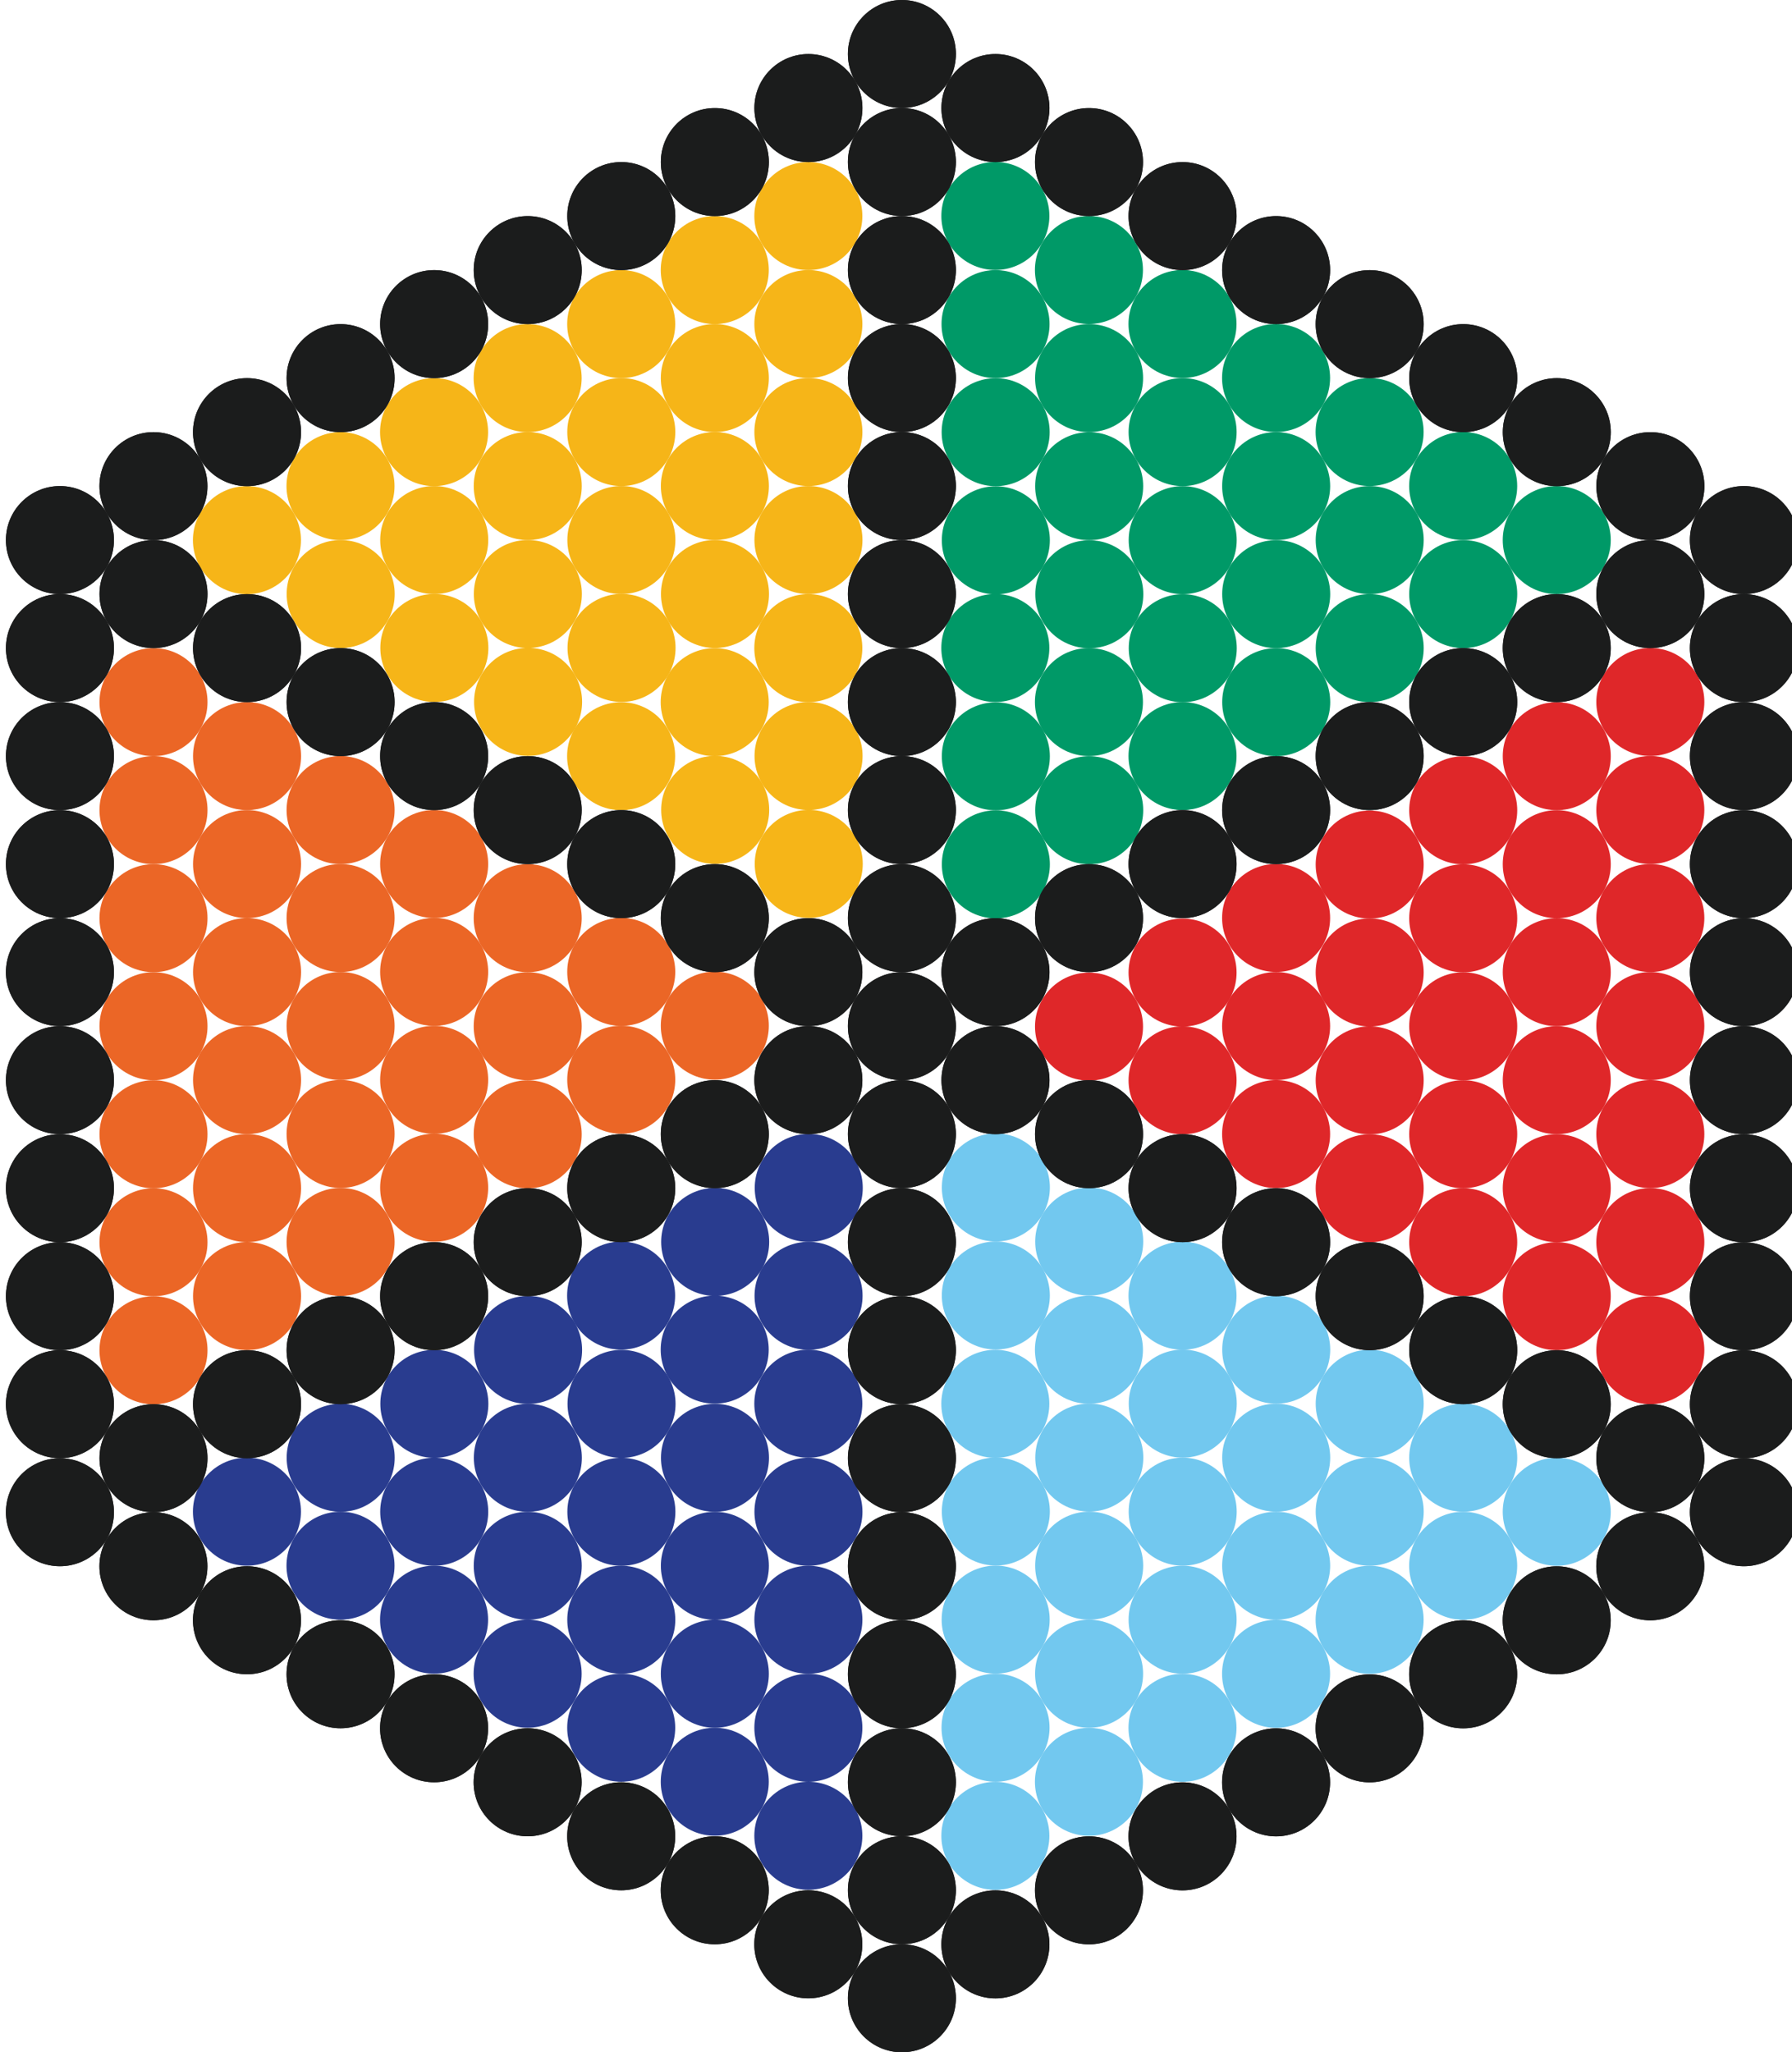 <?xml version="1.0" encoding="utf-8"?>
<!-- Generator: Adobe Illustrator 22.0.1, SVG Export Plug-In . SVG Version: 6.00 Build 0)  -->
<svg version="1.1" id="Layer_1" xmlns="http://www.w3.org/2000/svg" xmlns:xlink="http://www.w3.org/1999/xlink" x="0px" y="0px"
	 viewBox="0 0 83.905 96.102" enable-background="new 0 0 83.905 96.102" xml:space="preserve">
<g>
	<g>
		<circle fill="#EB6626" cx="7.187" cy="32.878" r="2.529"/>
		<circle fill="#EB6626" cx="7.187" cy="37.936" r="2.529"/>
		<circle fill="#EB6626" cx="7.187" cy="42.995" r="2.529"/>
		<circle fill="#EB6626" cx="7.187" cy="48.054" r="2.529"/>
		<circle fill="#EB6626" cx="7.187" cy="53.113" r="2.529"/>
		<circle fill="#EB6626" cx="7.187" cy="58.171" r="2.529"/>
		<circle fill="#EB6626" cx="7.187" cy="63.23" r="2.529"/>
		<circle fill="#EB6626" cx="11.567" cy="35.405" r="2.529"/>
		<circle fill="#EB6626" cx="11.567" cy="40.462" r="2.529"/>
		<circle fill="#EB6626" cx="11.567" cy="45.52" r="2.529"/>
		<circle fill="#EB6626" cx="11.567" cy="50.577" r="2.529"/>
		<circle fill="#EB6626" cx="11.567" cy="55.634" r="2.529"/>
		<circle fill="#EB6626" cx="11.567" cy="60.691" r="2.529"/>
		<circle fill="#EB6626" cx="15.947" cy="37.933" r="2.529"/>
		<circle fill="#EB6626" cx="15.947" cy="42.988" r="2.529"/>
		<circle fill="#EB6626" cx="15.947" cy="48.044" r="2.529"/>
		<circle fill="#EB6626" cx="15.947" cy="53.1" r="2.529"/>
		<circle fill="#EB6626" cx="15.947" cy="58.156" r="2.529"/>
		<circle fill="#EB6626" cx="20.328" cy="40.459" r="2.529"/>
		<circle fill="#EB6626" cx="20.328" cy="45.511" r="2.529"/>
		<circle fill="#EB6626" cx="20.328" cy="50.564" r="2.529"/>
		<circle fill="#EB6626" cx="20.328" cy="55.617" r="2.529"/>
		<circle fill="#EB6626" cx="24.708" cy="42.995" r="2.529"/>
		<circle fill="#EB6626" cx="24.708" cy="48.055" r="2.529"/>
		<circle fill="#EB6626" cx="24.708" cy="53.116" r="2.529"/>
		<circle fill="#EB6626" cx="29.088" cy="45.511" r="2.529"/>
		<circle fill="#EB6626" cx="29.088" cy="50.559" r="2.529"/>
		<circle fill="#EB6626" cx="33.469" cy="48.029" r="2.529"/>
	</g>
	<g>
		<circle fill="#DF2729" cx="77.272" cy="63.223" r="2.529"/>
		<circle fill="#DF2729" cx="77.272" cy="58.164" r="2.529"/>
		<circle fill="#DF2729" cx="77.272" cy="53.106" r="2.529"/>
		<circle fill="#DF2729" cx="77.272" cy="48.047" r="2.529"/>
		<circle fill="#DF2729" cx="77.272" cy="42.988" r="2.529"/>
		<circle fill="#DF2729" cx="77.272" cy="37.93" r="2.529"/>
		<circle fill="#DF2729" cx="77.272" cy="32.871" r="2.529"/>
		<circle fill="#DF2729" cx="72.891" cy="60.696" r="2.529"/>
		<circle fill="#DF2729" cx="72.891" cy="55.638" r="2.529"/>
		<circle fill="#DF2729" cx="72.891" cy="50.581" r="2.529"/>
		<circle fill="#DF2729" cx="72.891" cy="45.524" r="2.529"/>
		<circle fill="#DF2729" cx="72.891" cy="40.467" r="2.529"/>
		<circle fill="#DF2729" cx="72.891" cy="35.41" r="2.529"/>
		<circle fill="#DF2729" cx="68.511" cy="58.168" r="2.529"/>
		<circle fill="#DF2729" cx="68.511" cy="53.112" r="2.529"/>
		<circle fill="#DF2729" cx="68.511" cy="48.057" r="2.529"/>
		<circle fill="#DF2729" cx="68.511" cy="43.001" r="2.529"/>
		<circle fill="#DF2729" cx="68.511" cy="37.945" r="2.529"/>
		<circle fill="#DF2729" cx="64.131" cy="55.642" r="2.529"/>
		<circle fill="#DF2729" cx="64.131" cy="50.589" r="2.529"/>
		<circle fill="#DF2729" cx="64.131" cy="45.537" r="2.529"/>
		<circle fill="#DF2729" cx="64.131" cy="40.484" r="2.529"/>
		<circle fill="#DF2729" cx="59.75" cy="53.106" r="2.529"/>
		<circle fill="#DF2729" cx="59.75" cy="48.046" r="2.529"/>
		<circle fill="#DF2729" cx="59.75" cy="42.985" r="2.529"/>
		<circle fill="#DF2729" cx="55.37" cy="50.589" r="2.529"/>
		<circle fill="#DF2729" cx="55.37" cy="45.542" r="2.529"/>
		<circle fill="#DF2729" cx="50.99" cy="48.072" r="2.529"/>
	</g>
	<g>
		<circle fill="#009967" cx="72.89" cy="25.289" r="2.529"/>
		<circle fill="#009967" cx="68.509" cy="22.76" r="2.529"/>
		<circle fill="#009967" cx="64.128" cy="20.23" r="2.529"/>
		<circle fill="#009967" cx="59.748" cy="17.701" r="2.529"/>
		<circle fill="#009967" cx="55.367" cy="15.172" r="2.529"/>
		<circle fill="#009967" cx="50.986" cy="12.642" r="2.529"/>
		<circle fill="#009967" cx="46.605" cy="10.113" r="2.529"/>
		<circle fill="#009967" cx="68.511" cy="27.819" r="2.529"/>
		<circle fill="#009967" cx="64.132" cy="25.29" r="2.529"/>
		<circle fill="#009967" cx="59.752" cy="22.762" r="2.529"/>
		<circle fill="#009967" cx="55.372" cy="20.233" r="2.529"/>
		<circle fill="#009967" cx="50.993" cy="17.704" r="2.529"/>
		<circle fill="#009967" cx="46.613" cy="15.176" r="2.529"/>
		<circle fill="#009967" cx="64.132" cy="30.349" r="2.529"/>
		<circle fill="#009967" cx="59.754" cy="27.821" r="2.529"/>
		<circle fill="#009967" cx="55.376" cy="25.293" r="2.529"/>
		<circle fill="#009967" cx="50.997" cy="22.765" r="2.529"/>
		<circle fill="#009967" cx="46.619" cy="20.237" r="2.529"/>
		<circle fill="#009967" cx="59.755" cy="32.879" r="2.529"/>
		<circle fill="#009967" cx="55.379" cy="30.353" r="2.529"/>
		<circle fill="#009967" cx="51.003" cy="27.826" r="2.529"/>
		<circle fill="#009967" cx="46.627" cy="25.3" r="2.529"/>
		<circle fill="#009967" cx="55.368" cy="35.404" r="2.529"/>
		<circle fill="#009967" cx="50.986" cy="32.874" r="2.529"/>
		<circle fill="#009967" cx="46.603" cy="30.344" r="2.529"/>
		<circle fill="#009967" cx="50.999" cy="37.94" r="2.529"/>
		<circle fill="#009967" cx="46.627" cy="35.416" r="2.529"/>
		<circle fill="#009967" cx="46.628" cy="40.474" r="2.529"/>
	</g>
	<g>
		<circle fill="#F6B518" cx="37.848" cy="10.117" r="2.529"/>
		<circle fill="#F6B518" cx="33.467" cy="12.646" r="2.529"/>
		<circle fill="#F6B518" cx="29.086" cy="15.176" r="2.529"/>
		<circle fill="#F6B518" cx="24.705" cy="17.705" r="2.529"/>
		<circle fill="#F6B518" cx="20.324" cy="20.234" r="2.529"/>
		<circle fill="#F6B518" cx="15.943" cy="22.764" r="2.529"/>
		<circle fill="#F6B518" cx="11.562" cy="25.293" r="2.529"/>
		<circle fill="#F6B518" cx="37.849" cy="15.174" r="2.529"/>
		<circle fill="#F6B518" cx="33.47" cy="17.703" r="2.529"/>
		<circle fill="#F6B518" cx="29.09" cy="20.231" r="2.529"/>
		<circle fill="#F6B518" cx="24.71" cy="22.76" r="2.529"/>
		<circle fill="#F6B518" cx="20.331" cy="25.288" r="2.529"/>
		<circle fill="#F6B518" cx="15.951" cy="27.817" r="2.529"/>
		<circle fill="#F6B518" cx="37.85" cy="20.231" r="2.529"/>
		<circle fill="#F6B518" cx="33.472" cy="22.759" r="2.529"/>
		<circle fill="#F6B518" cx="29.094" cy="25.287" r="2.529"/>
		<circle fill="#F6B518" cx="24.715" cy="27.815" r="2.529"/>
		<circle fill="#F6B518" cx="20.337" cy="30.343" r="2.529"/>
		<circle fill="#F6B518" cx="37.853" cy="25.288" r="2.529"/>
		<circle fill="#F6B518" cx="33.477" cy="27.814" r="2.529"/>
		<circle fill="#F6B518" cx="29.102" cy="30.34" r="2.529"/>
		<circle fill="#F6B518" cx="24.726" cy="32.867" r="2.529"/>
		<circle fill="#F6B518" cx="37.847" cy="30.349" r="2.529"/>
		<circle fill="#F6B518" cx="33.464" cy="32.879" r="2.529"/>
		<circle fill="#F6B518" cx="29.082" cy="35.41" r="2.529"/>
		<circle fill="#F6B518" cx="37.858" cy="35.401" r="2.529"/>
		<circle fill="#F6B518" cx="33.486" cy="37.925" r="2.529"/>
		<circle fill="#F6B518" cx="37.867" cy="40.453" r="2.529"/>
	</g>
	<g>
		<circle fill="#72C8EF" cx="72.89" cy="70.791" r="2.529"/>
		<circle fill="#72C8EF" cx="68.509" cy="73.32" r="2.529"/>
		<circle fill="#72C8EF" cx="64.128" cy="75.849" r="2.529"/>
		<circle fill="#72C8EF" cx="59.748" cy="78.379" r="2.529"/>
		<circle fill="#72C8EF" cx="55.367" cy="80.908" r="2.529"/>
		<circle fill="#72C8EF" cx="50.986" cy="83.437" r="2.529"/>
		<circle fill="#72C8EF" cx="46.605" cy="85.967" r="2.529"/>
		<circle fill="#72C8EF" cx="68.511" cy="68.261" r="2.529"/>
		<circle fill="#72C8EF" cx="64.132" cy="70.789" r="2.529"/>
		<circle fill="#72C8EF" cx="59.752" cy="73.318" r="2.529"/>
		<circle fill="#72C8EF" cx="55.372" cy="75.847" r="2.529"/>
		<circle fill="#72C8EF" cx="50.993" cy="78.375" r="2.529"/>
		<circle fill="#72C8EF" cx="46.613" cy="80.904" r="2.529"/>
		<circle fill="#72C8EF" cx="64.132" cy="65.731" r="2.529"/>
		<circle fill="#72C8EF" cx="59.754" cy="68.259" r="2.529"/>
		<circle fill="#72C8EF" cx="55.376" cy="70.787" r="2.529"/>
		<circle fill="#72C8EF" cx="50.997" cy="73.315" r="2.529"/>
		<circle fill="#72C8EF" cx="46.619" cy="75.842" r="2.529"/>
		<circle fill="#72C8EF" cx="59.755" cy="63.201" r="2.529"/>
		<circle fill="#72C8EF" cx="55.379" cy="65.727" r="2.529"/>
		<circle fill="#72C8EF" cx="51.003" cy="68.253" r="2.529"/>
		<circle fill="#72C8EF" cx="46.627" cy="70.78" r="2.529"/>
		<circle fill="#72C8EF" cx="55.368" cy="60.675" r="2.529"/>
		<circle fill="#72C8EF" cx="50.986" cy="63.205" r="2.529"/>
		<circle fill="#72C8EF" cx="46.603" cy="65.736" r="2.529"/>
		<circle fill="#72C8EF" cx="50.999" cy="58.14" r="2.529"/>
		<circle fill="#72C8EF" cx="46.627" cy="60.664" r="2.529"/>
		<circle fill="#72C8EF" cx="46.628" cy="55.605" r="2.529"/>
	</g>
	<g>
		<circle fill="#293C8F" cx="37.848" cy="85.963" r="2.529"/>
		<circle fill="#293C8F" cx="33.467" cy="83.433" r="2.529"/>
		<circle fill="#293C8F" cx="29.086" cy="80.904" r="2.529"/>
		<circle fill="#293C8F" cx="24.705" cy="78.375" r="2.529"/>
		<circle fill="#293C8F" cx="20.324" cy="75.845" r="2.529"/>
		<circle fill="#293C8F" cx="15.943" cy="73.316" r="2.529"/>
		<circle fill="#293C8F" cx="11.562" cy="70.787" r="2.529"/>
		<circle fill="#293C8F" cx="37.849" cy="80.906" r="2.529"/>
		<circle fill="#293C8F" cx="33.47" cy="78.377" r="2.529"/>
		<circle fill="#293C8F" cx="29.09" cy="75.848" r="2.529"/>
		<circle fill="#293C8F" cx="24.71" cy="73.32" r="2.529"/>
		<circle fill="#293C8F" cx="20.331" cy="70.791" r="2.529"/>
		<circle fill="#293C8F" cx="15.951" cy="68.263" r="2.529"/>
		<circle fill="#293C8F" cx="37.85" cy="75.848" r="2.529"/>
		<circle fill="#293C8F" cx="33.472" cy="73.321" r="2.529"/>
		<circle fill="#293C8F" cx="29.094" cy="70.793" r="2.529"/>
		<circle fill="#293C8F" cx="24.715" cy="68.265" r="2.529"/>
		<circle fill="#293C8F" cx="20.337" cy="65.737" r="2.529"/>
		<circle fill="#293C8F" cx="37.853" cy="70.792" r="2.529"/>
		<circle fill="#293C8F" cx="33.477" cy="68.266" r="2.529"/>
		<circle fill="#293C8F" cx="29.102" cy="65.739" r="2.529"/>
		<circle fill="#293C8F" cx="24.726" cy="63.213" r="2.529"/>
		<circle fill="#293C8F" cx="37.847" cy="65.73" r="2.529"/>
		<circle fill="#293C8F" cx="33.464" cy="63.2" r="2.529"/>
		<circle fill="#293C8F" cx="29.082" cy="60.67" r="2.529"/>
		<circle fill="#293C8F" cx="37.858" cy="60.679" r="2.529"/>
		<circle fill="#293C8F" cx="33.486" cy="58.155" r="2.529"/>
		<circle fill="#293C8F" cx="37.867" cy="55.626" r="2.529"/>
	</g>
	<g>
		<circle fill="#1B1C1C" cx="42.229" cy="2.529" r="2.529"/>
		<circle fill="#1B1C1C" cx="42.229" cy="7.587" r="2.529"/>
		<circle fill="#1B1C1C" cx="42.229" cy="12.645" r="2.529"/>
		<circle fill="#1B1C1C" cx="42.229" cy="17.703" r="2.529"/>
		<circle fill="#1B1C1C" cx="42.229" cy="22.761" r="2.529"/>
		<circle fill="#1B1C1C" cx="42.229" cy="27.819" r="2.529"/>
		<circle fill="#1B1C1C" cx="42.229" cy="32.877" r="2.529"/>
		<circle fill="#1B1C1C" cx="42.229" cy="37.935" r="2.529"/>
		<circle fill="#1B1C1C" cx="42.229" cy="42.993" r="2.529"/>
		<circle fill="#1B1C1C" cx="42.229" cy="48.051" r="2.529"/>
		<circle fill="#1B1C1C" cx="42.229" cy="53.109" r="2.529"/>
		<circle fill="#1B1C1C" cx="42.229" cy="58.167" r="2.529"/>
		<circle fill="#1B1C1C" cx="42.229" cy="63.225" r="2.529"/>
		<circle fill="#1B1C1C" cx="42.229" cy="68.283" r="2.529"/>
		<circle fill="#1B1C1C" cx="42.229" cy="73.341" r="2.529"/>
		<circle fill="#1B1C1C" cx="42.229" cy="78.399" r="2.529"/>
		<circle fill="#1B1C1C" cx="42.229" cy="83.456" r="2.529"/>
		<circle fill="#1B1C1C" cx="42.229" cy="88.514" r="2.529"/>
		<circle fill="#1B1C1C" cx="42.229" cy="93.572" r="2.529"/>
		<circle fill="#1B1C1C" cx="2.806" cy="25.29" r="2.529"/>
		<circle fill="#1B1C1C" cx="2.806" cy="30.348" r="2.529"/>
		<circle fill="#1B1C1C" cx="2.806" cy="35.406" r="2.529"/>
		<circle fill="#1B1C1C" cx="2.806" cy="40.464" r="2.529"/>
		<circle fill="#1B1C1C" cx="2.806" cy="45.522" r="2.529"/>
		<circle fill="#1B1C1C" cx="2.806" cy="50.58" r="2.529"/>
		<circle fill="#1B1C1C" cx="2.806" cy="55.638" r="2.529"/>
		<circle fill="#1B1C1C" cx="2.806" cy="60.696" r="2.529"/>
		<circle fill="#1B1C1C" cx="2.806" cy="65.754" r="2.529"/>
		<circle fill="#1B1C1C" cx="7.187" cy="27.819" r="2.529"/>
		<circle fill="#1B1C1C" cx="11.567" cy="30.348" r="2.529"/>
		<circle fill="#1B1C1C" cx="15.947" cy="32.877" r="2.529"/>
		<circle fill="#1B1C1C" cx="20.328" cy="35.406" r="2.529"/>
		<circle fill="#1B1C1C" cx="24.708" cy="37.935" r="2.529"/>
		<circle fill="#1B1C1C" cx="29.088" cy="40.464" r="2.529"/>
		<circle fill="#1B1C1C" cx="33.469" cy="42.993" r="2.529"/>
		<circle fill="#1B1C1C" cx="37.849" cy="45.522" r="2.529"/>
		<circle fill="#1B1C1C" cx="46.61" cy="50.58" r="2.529"/>
		<circle fill="#1B1C1C" cx="50.99" cy="53.109" r="2.529"/>
		<circle fill="#1B1C1C" cx="55.37" cy="55.638" r="2.529"/>
		<circle fill="#1B1C1C" cx="59.75" cy="58.167" r="2.529"/>
		<circle fill="#1B1C1C" cx="64.131" cy="60.696" r="2.529"/>
		<circle fill="#1B1C1C" cx="68.511" cy="63.225" r="2.529"/>
		<circle fill="#1B1C1C" cx="72.891" cy="65.754" r="2.529"/>
		<circle fill="#1B1C1C" cx="77.272" cy="68.283" r="2.529"/>
		<circle fill="#1B1C1C" cx="81.652" cy="70.812" r="2.529"/>
		<circle fill="#1B1C1C" cx="2.806" cy="70.812" r="2.529"/>
		<circle fill="#1B1C1C" cx="7.187" cy="68.283" r="2.529"/>
		<circle fill="#1B1C1C" cx="11.567" cy="65.754" r="2.529"/>
		<circle fill="#1B1C1C" cx="15.947" cy="63.225" r="2.529"/>
		<circle fill="#1B1C1C" cx="20.328" cy="60.696" r="2.529"/>
		<circle fill="#1B1C1C" cx="24.708" cy="58.167" r="2.529"/>
		<circle fill="#1B1C1C" cx="29.088" cy="55.638" r="2.529"/>
		<circle fill="#1B1C1C" cx="33.469" cy="53.109" r="2.529"/>
		<circle fill="#1B1C1C" cx="37.849" cy="50.58" r="2.529"/>
		<circle fill="#1B1C1C" cx="46.61" cy="45.522" r="2.529"/>
		<circle fill="#1B1C1C" cx="50.99" cy="42.993" r="2.529"/>
		<circle fill="#1B1C1C" cx="55.37" cy="40.464" r="2.529"/>
		<circle fill="#1B1C1C" cx="59.75" cy="37.935" r="2.529"/>
		<circle fill="#1B1C1C" cx="64.131" cy="35.406" r="2.529"/>
		<circle fill="#1B1C1C" cx="68.511" cy="32.877" r="2.529"/>
		<circle fill="#1B1C1C" cx="72.891" cy="30.348" r="2.529"/>
		<circle fill="#1B1C1C" cx="77.272" cy="27.819" r="2.529"/>
		<circle fill="#1B1C1C" cx="81.652" cy="25.29" r="2.529"/>
		<circle fill="#1B1C1C" cx="81.652" cy="30.349" r="2.529"/>
		<circle fill="#1B1C1C" cx="81.652" cy="35.407" r="2.529"/>
		<circle fill="#1B1C1C" cx="81.652" cy="40.466" r="2.529"/>
		<circle fill="#1B1C1C" cx="81.652" cy="45.525" r="2.529"/>
		<circle fill="#1B1C1C" cx="81.652" cy="50.584" r="2.529"/>
		<circle fill="#1B1C1C" cx="81.652" cy="55.642" r="2.529"/>
		<circle fill="#1B1C1C" cx="81.652" cy="60.701" r="2.529"/>
		<circle fill="#1B1C1C" cx="81.652" cy="65.76" r="2.529"/>
		<circle fill="#1B1C1C" cx="7.184" cy="73.342" r="2.529"/>
		<circle fill="#1B1C1C" cx="11.564" cy="75.871" r="2.529"/>
		<circle fill="#1B1C1C" cx="15.945" cy="78.4" r="2.529"/>
		<circle fill="#1B1C1C" cx="20.325" cy="80.929" r="2.529"/>
		<circle fill="#1B1C1C" cx="24.705" cy="83.458" r="2.529"/>
		<circle fill="#1B1C1C" cx="29.086" cy="85.987" r="2.529"/>
		<circle fill="#1B1C1C" cx="33.466" cy="88.516" r="2.529"/>
		<circle fill="#1B1C1C" cx="37.846" cy="91.045" r="2.529"/>
		<circle fill="#1B1C1C" cx="46.608" cy="5.06" r="2.529"/>
		<circle fill="#1B1C1C" cx="50.989" cy="7.589" r="2.529"/>
		<circle fill="#1B1C1C" cx="55.37" cy="10.119" r="2.529"/>
		<circle fill="#1B1C1C" cx="59.75" cy="12.648" r="2.529"/>
		<circle fill="#1B1C1C" cx="64.131" cy="15.178" r="2.529"/>
		<circle fill="#1B1C1C" cx="68.512" cy="17.707" r="2.529"/>
		<circle fill="#1B1C1C" cx="72.893" cy="20.236" r="2.529"/>
		<circle fill="#1B1C1C" cx="77.274" cy="22.766" r="2.529"/>
		<circle fill="#1B1C1C" cx="46.607" cy="91.048" r="2.529"/>
		<circle fill="#1B1C1C" cx="50.987" cy="88.519" r="2.529"/>
		<circle fill="#1B1C1C" cx="55.368" cy="85.99" r="2.529"/>
		<circle fill="#1B1C1C" cx="59.748" cy="83.461" r="2.529"/>
		<circle fill="#1B1C1C" cx="64.128" cy="80.932" r="2.529"/>
		<circle fill="#1B1C1C" cx="68.508" cy="78.403" r="2.529"/>
		<circle fill="#1B1C1C" cx="72.889" cy="75.874" r="2.529"/>
		<circle fill="#1B1C1C" cx="77.269" cy="73.345" r="2.529"/>
		<circle fill="#1B1C1C" cx="7.185" cy="22.765" r="2.529"/>
		<circle fill="#1B1C1C" cx="11.566" cy="20.236" r="2.529"/>
		<circle fill="#1B1C1C" cx="15.947" cy="17.707" r="2.529"/>
		<circle fill="#1B1C1C" cx="20.328" cy="15.177" r="2.529"/>
		<circle fill="#1B1C1C" cx="24.709" cy="12.648" r="2.529"/>
		<circle fill="#1B1C1C" cx="29.09" cy="10.118" r="2.529"/>
		<circle fill="#1B1C1C" cx="33.471" cy="7.589" r="2.529"/>
		<circle fill="#1B1C1C" cx="37.851" cy="5.06" r="2.529"/>
	</g>
	<g>
		<circle fill="#1B1C1C" cx="42.229" cy="2.529" r="2.529"/>
		<circle fill="#1B1C1C" cx="42.229" cy="7.587" r="2.529"/>
		<circle fill="#1B1C1C" cx="42.229" cy="12.645" r="2.529"/>
		<circle fill="#1B1C1C" cx="42.229" cy="17.703" r="2.529"/>
		<circle fill="#1B1C1C" cx="42.229" cy="22.761" r="2.529"/>
		<circle fill="#1B1C1C" cx="42.229" cy="27.819" r="2.529"/>
		<circle fill="#1B1C1C" cx="42.229" cy="32.877" r="2.529"/>
		<circle fill="#1B1C1C" cx="42.229" cy="37.935" r="2.529"/>
		<circle fill="#1B1C1C" cx="42.229" cy="42.993" r="2.529"/>
		<circle fill="#1B1C1C" cx="42.229" cy="48.051" r="2.529"/>
		<circle fill="#1B1C1C" cx="42.229" cy="53.109" r="2.529"/>
		<circle fill="#1B1C1C" cx="42.229" cy="58.167" r="2.529"/>
		<circle fill="#1B1C1C" cx="42.229" cy="63.225" r="2.529"/>
		<circle fill="#1B1C1C" cx="42.229" cy="68.283" r="2.529"/>
		<circle fill="#1B1C1C" cx="42.229" cy="73.341" r="2.529"/>
		<circle fill="#1B1C1C" cx="42.229" cy="78.399" r="2.529"/>
		<circle fill="#1B1C1C" cx="42.229" cy="83.456" r="2.529"/>
		<circle fill="#1B1C1C" cx="42.229" cy="88.514" r="2.529"/>
		<circle fill="#1B1C1C" cx="42.229" cy="93.572" r="2.529"/>
		<circle fill="#1B1C1C" cx="2.806" cy="25.29" r="2.529"/>
		<circle fill="#1B1C1C" cx="2.806" cy="30.348" r="2.529"/>
		<circle fill="#1B1C1C" cx="2.806" cy="35.406" r="2.529"/>
		<circle fill="#1B1C1C" cx="2.806" cy="40.464" r="2.529"/>
		<circle fill="#1B1C1C" cx="2.806" cy="45.522" r="2.529"/>
		<circle fill="#1B1C1C" cx="2.806" cy="50.58" r="2.529"/>
		<circle fill="#1B1C1C" cx="2.806" cy="55.638" r="2.529"/>
		<circle fill="#1B1C1C" cx="2.806" cy="60.696" r="2.529"/>
		<circle fill="#1B1C1C" cx="2.806" cy="65.754" r="2.529"/>
		<circle fill="#1B1C1C" cx="7.187" cy="27.819" r="2.529"/>
		<circle fill="#1B1C1C" cx="11.567" cy="30.348" r="2.529"/>
		<circle fill="#1B1C1C" cx="15.947" cy="32.877" r="2.529"/>
		<circle fill="#1B1C1C" cx="20.328" cy="35.406" r="2.529"/>
		<circle fill="#1B1C1C" cx="24.708" cy="37.935" r="2.529"/>
		<circle fill="#1B1C1C" cx="29.088" cy="40.464" r="2.529"/>
		<circle fill="#1B1C1C" cx="33.469" cy="42.993" r="2.529"/>
		<circle fill="#1B1C1C" cx="37.849" cy="45.522" r="2.529"/>
		<circle fill="#1B1C1C" cx="46.61" cy="50.58" r="2.529"/>
		<circle fill="#1B1C1C" cx="50.99" cy="53.109" r="2.529"/>
		<circle fill="#1B1C1C" cx="55.37" cy="55.638" r="2.529"/>
		<circle fill="#1B1C1C" cx="59.75" cy="58.167" r="2.529"/>
		<circle fill="#1B1C1C" cx="64.131" cy="60.696" r="2.529"/>
		<circle fill="#1B1C1C" cx="68.511" cy="63.225" r="2.529"/>
		<circle fill="#1B1C1C" cx="72.891" cy="65.754" r="2.529"/>
		<circle fill="#1B1C1C" cx="77.272" cy="68.283" r="2.529"/>
		<circle fill="#1B1C1C" cx="81.652" cy="70.812" r="2.529"/>
		<circle fill="#1B1C1C" cx="2.806" cy="70.812" r="2.529"/>
		<circle fill="#1B1C1C" cx="7.187" cy="68.283" r="2.529"/>
		<circle fill="#1B1C1C" cx="11.567" cy="65.754" r="2.529"/>
		<circle fill="#1B1C1C" cx="15.947" cy="63.225" r="2.529"/>
		<circle fill="#1B1C1C" cx="20.328" cy="60.696" r="2.529"/>
		<circle fill="#1B1C1C" cx="24.708" cy="58.167" r="2.529"/>
		<circle fill="#1B1C1C" cx="29.088" cy="55.638" r="2.529"/>
		<circle fill="#1B1C1C" cx="33.469" cy="53.109" r="2.529"/>
		<circle fill="#1B1C1C" cx="37.849" cy="50.58" r="2.529"/>
		<circle fill="#1B1C1C" cx="46.61" cy="45.522" r="2.529"/>
		<circle fill="#1B1C1C" cx="50.99" cy="42.993" r="2.529"/>
		<circle fill="#1B1C1C" cx="55.37" cy="40.464" r="2.529"/>
		<circle fill="#1B1C1C" cx="59.75" cy="37.935" r="2.529"/>
		<circle fill="#1B1C1C" cx="64.131" cy="35.406" r="2.529"/>
		<circle fill="#1B1C1C" cx="68.511" cy="32.877" r="2.529"/>
		<circle fill="#1B1C1C" cx="72.891" cy="30.348" r="2.529"/>
		<circle fill="#1B1C1C" cx="77.272" cy="27.819" r="2.529"/>
		<circle fill="#1B1C1C" cx="81.652" cy="25.29" r="2.529"/>
		<circle fill="#1B1C1C" cx="81.652" cy="30.349" r="2.529"/>
		<circle fill="#1B1C1C" cx="81.652" cy="35.407" r="2.529"/>
		<circle fill="#1B1C1C" cx="81.652" cy="40.466" r="2.529"/>
		<circle fill="#1B1C1C" cx="81.652" cy="45.525" r="2.529"/>
		<circle fill="#1B1C1C" cx="81.652" cy="50.584" r="2.529"/>
		<circle fill="#1B1C1C" cx="81.652" cy="55.642" r="2.529"/>
		<circle fill="#1B1C1C" cx="81.652" cy="60.701" r="2.529"/>
		<circle fill="#1B1C1C" cx="81.652" cy="65.76" r="2.529"/>
		<circle fill="#1B1C1C" cx="7.184" cy="73.342" r="2.529"/>
		<circle fill="#1B1C1C" cx="11.564" cy="75.871" r="2.529"/>
		<circle fill="#1B1C1C" cx="15.945" cy="78.4" r="2.529"/>
		<circle fill="#1B1C1C" cx="20.325" cy="80.929" r="2.529"/>
		<circle fill="#1B1C1C" cx="24.705" cy="83.458" r="2.529"/>
		<circle fill="#1B1C1C" cx="29.086" cy="85.987" r="2.529"/>
		<circle fill="#1B1C1C" cx="33.466" cy="88.516" r="2.529"/>
		<circle fill="#1B1C1C" cx="37.846" cy="91.045" r="2.529"/>
		<circle fill="#1B1C1C" cx="46.608" cy="5.06" r="2.529"/>
		<circle fill="#1B1C1C" cx="50.989" cy="7.589" r="2.529"/>
		<circle fill="#1B1C1C" cx="55.37" cy="10.119" r="2.529"/>
		<circle fill="#1B1C1C" cx="59.75" cy="12.648" r="2.529"/>
		<circle fill="#1B1C1C" cx="64.131" cy="15.178" r="2.529"/>
		<circle fill="#1B1C1C" cx="68.512" cy="17.707" r="2.529"/>
		<circle fill="#1B1C1C" cx="72.893" cy="20.236" r="2.529"/>
		<circle fill="#1B1C1C" cx="77.274" cy="22.766" r="2.529"/>
		<circle fill="#1B1C1C" cx="46.607" cy="91.048" r="2.529"/>
		<circle fill="#1B1C1C" cx="50.987" cy="88.519" r="2.529"/>
		<circle fill="#1B1C1C" cx="55.368" cy="85.99" r="2.529"/>
		<circle fill="#1B1C1C" cx="59.748" cy="83.461" r="2.529"/>
		<circle fill="#1B1C1C" cx="64.128" cy="80.932" r="2.529"/>
		<circle fill="#1B1C1C" cx="68.508" cy="78.403" r="2.529"/>
		<circle fill="#1B1C1C" cx="72.889" cy="75.874" r="2.529"/>
		<circle fill="#1B1C1C" cx="77.269" cy="73.345" r="2.529"/>
		<circle fill="#1B1C1C" cx="7.185" cy="22.765" r="2.529"/>
		<circle fill="#1B1C1C" cx="11.566" cy="20.236" r="2.529"/>
		<circle fill="#1B1C1C" cx="15.947" cy="17.707" r="2.529"/>
		<circle fill="#1B1C1C" cx="20.328" cy="15.177" r="2.529"/>
		<circle fill="#1B1C1C" cx="24.709" cy="12.648" r="2.529"/>
		<circle fill="#1B1C1C" cx="29.09" cy="10.118" r="2.529"/>
		<circle fill="#1B1C1C" cx="33.471" cy="7.589" r="2.529"/>
		<circle fill="#1B1C1C" cx="37.851" cy="5.06" r="2.529"/>
	</g>
</g>
</svg>
